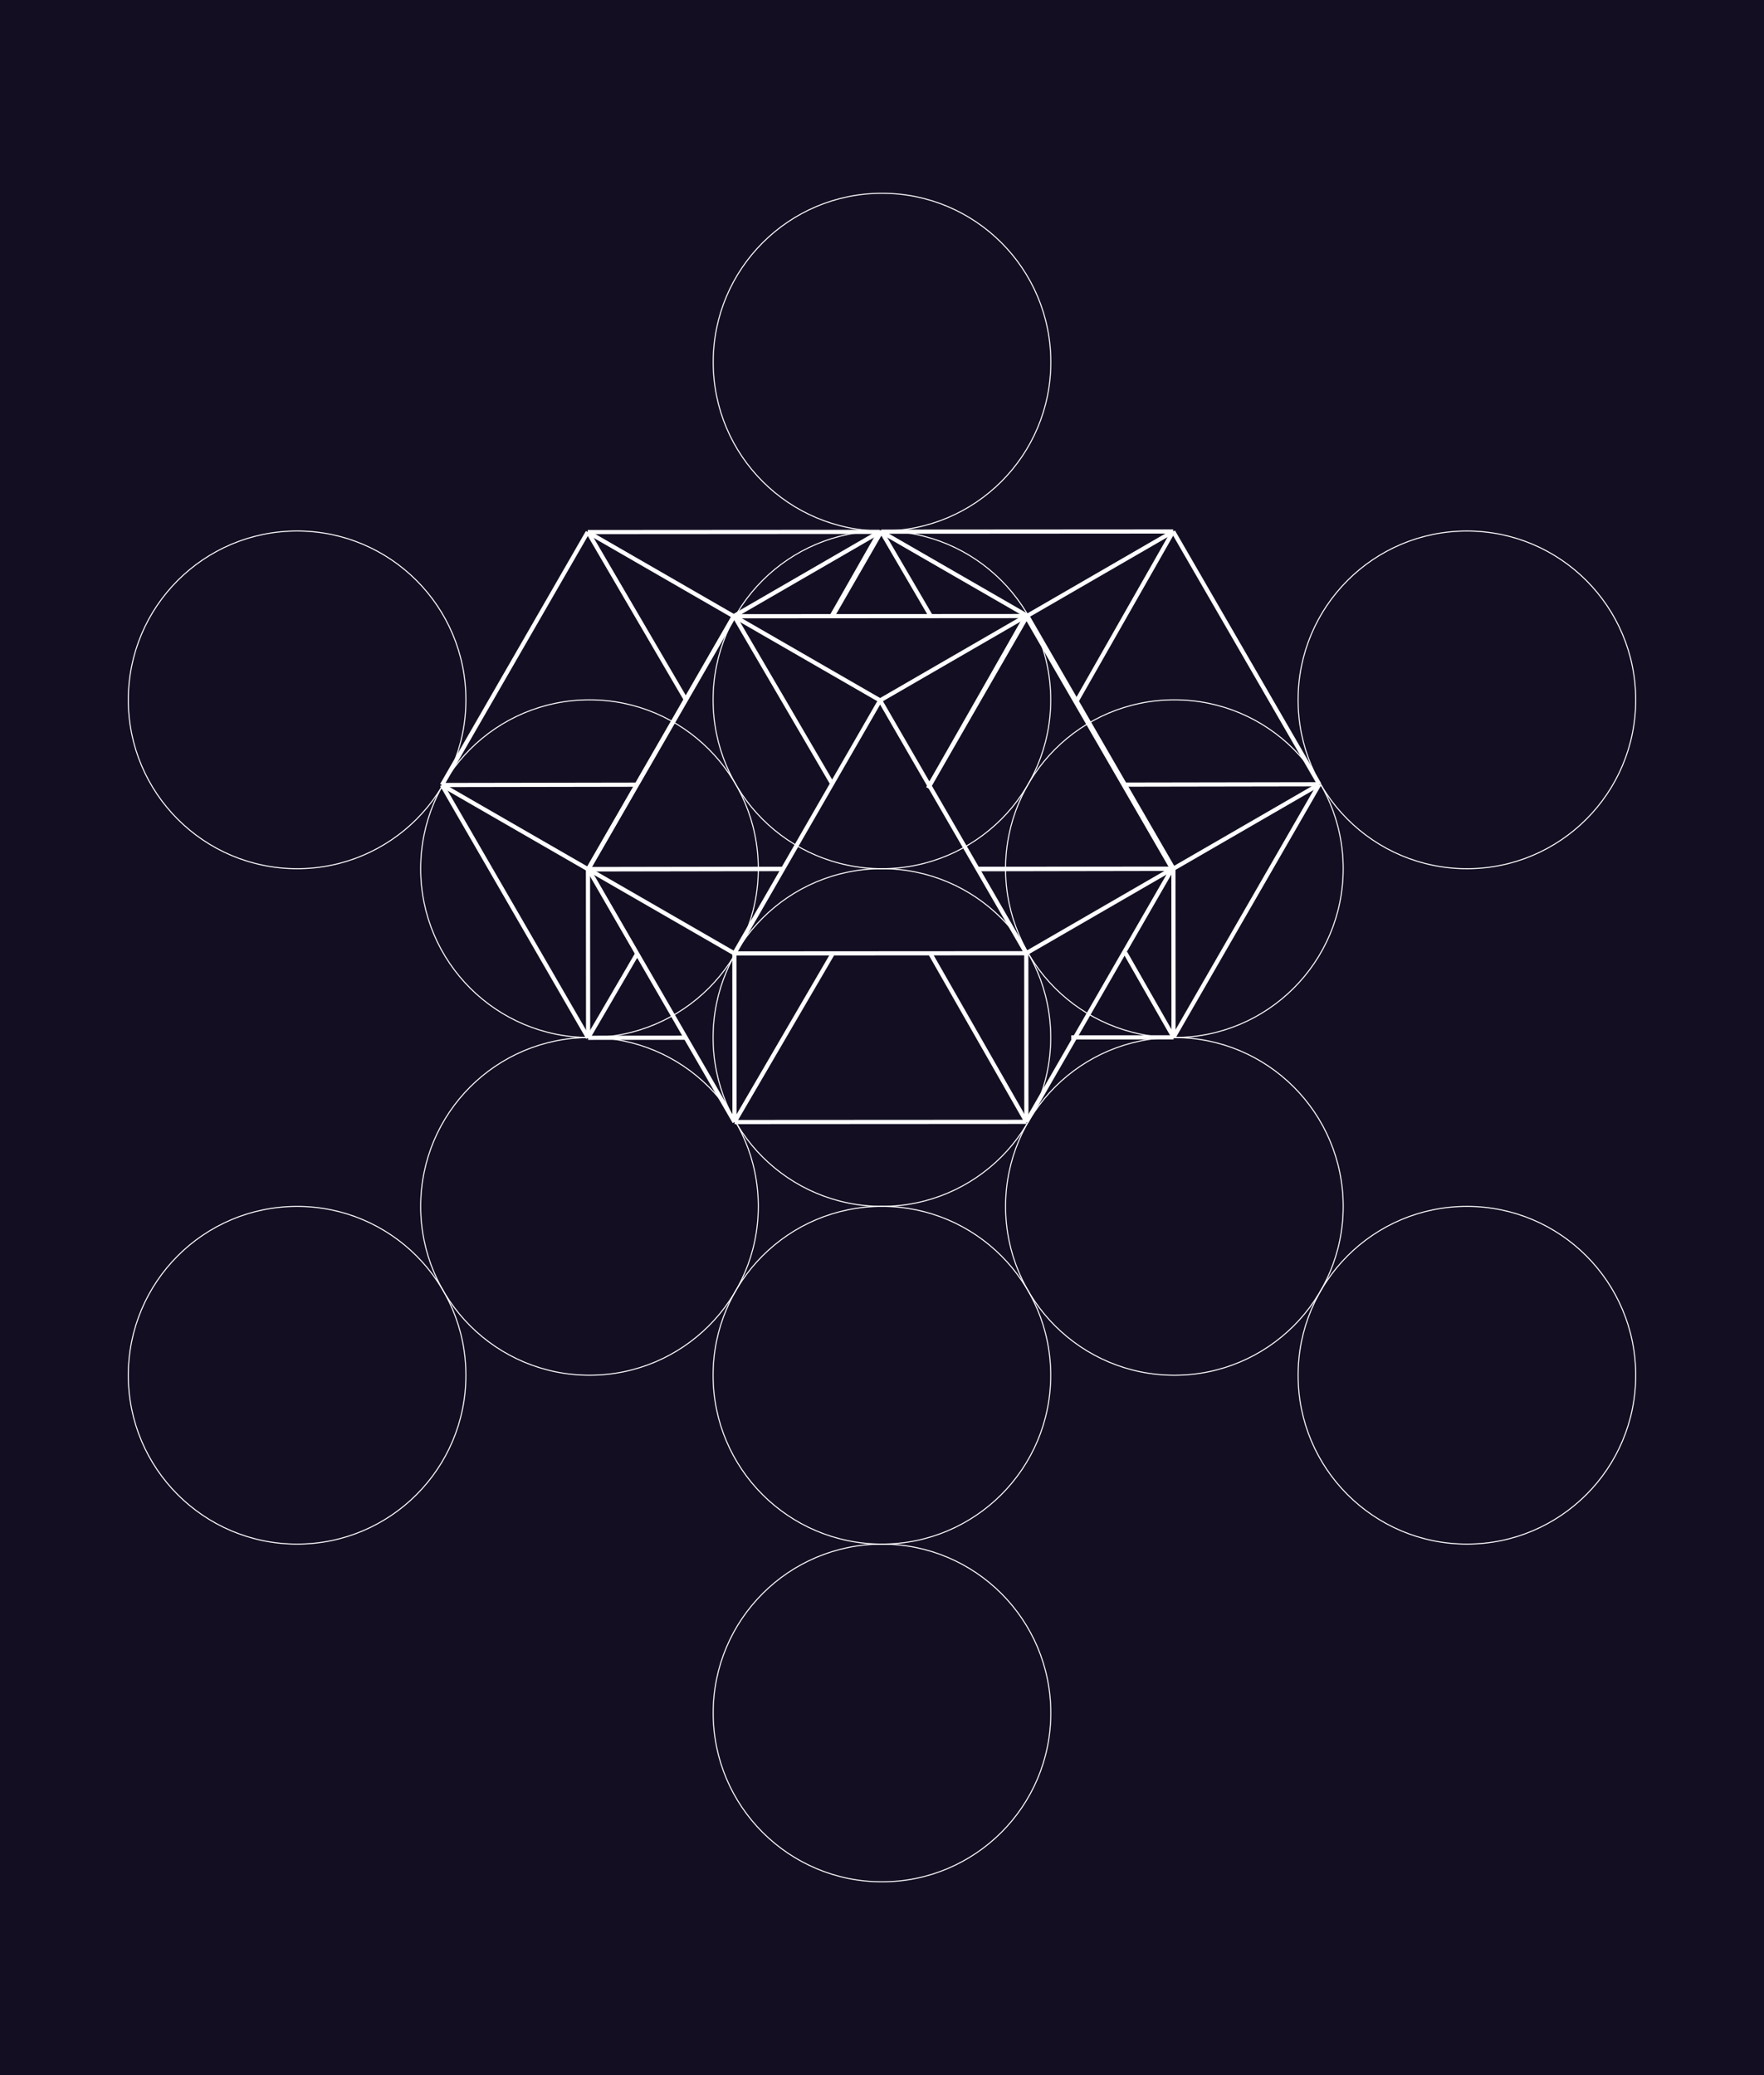 <?xml version="1.0" encoding="utf-8"?>
<!-- Generator: Adobe Illustrator 16.0.0, SVG Export Plug-In . SVG Version: 6.00 Build 0)  -->
<!DOCTYPE svg PUBLIC "-//W3C//DTD SVG 1.1//EN" "http://www.w3.org/Graphics/SVG/1.1/DTD/svg11.dtd">
<svg version="1.1" xmlns="http://www.w3.org/2000/svg" xmlns:xlink="http://www.w3.org/1999/xlink" x="0px" y="0px" width="1687px"
	 height="1984px" viewBox="0 0 1687 1984" enable-background="new 0 0 1687 1984" xml:space="preserve">
<g id="Layer_1">
	<g id="Tetra3DFullGroup">
		<g id="back">
			<rect id="image" y="-7.12" fill="#130E22" width="1687" height="1998.24"/>
		</g>
		<g id="fruit">
			<g>
				<path fill="none" stroke="#FFFFFF" d="M1004.856,992.021c0,89.154-72.299,161.414-161.394,161.414
					c-89.198,0-161.497-72.252-161.497-161.414c0-89.225,72.297-161.477,161.497-161.477
					C932.562,830.551,1004.856,902.803,1004.856,992.021z"/>
				<path fill="none" stroke="#FFFFFF" d="M1004.856,669.139c0,89.16-72.299,161.414-161.394,161.414
					c-89.198,0-161.497-72.254-161.497-161.414c0-89.218,72.297-161.47,161.497-161.47
					C932.562,507.669,1004.856,579.921,1004.856,669.139z"/>
				<path fill="none" stroke="#FFFFFF" d="M725.198,830.578c0,89.16-72.294,161.414-161.391,161.414
					c-89.196,0-161.497-72.254-161.497-161.414c0-89.218,72.301-161.47,161.497-161.47
					C652.903,669.108,725.198,741.36,725.198,830.578z"/>
				<path fill="none" stroke="#FFFFFF" d="M725.199,1153.449c0,89.162-72.293,161.414-161.386,161.414
					c-89.2,0-161.496-72.252-161.496-161.414c0-89.219,72.296-161.473,161.496-161.473
					C652.905,991.98,725.199,1064.232,725.199,1153.449z"/>
				<path fill="none" stroke="#FFFFFF" d="M1004.856,1314.904c0,89.16-72.299,161.412-161.392,161.412
					c-89.2,0-161.498-72.252-161.498-161.412c0-89.221,72.296-161.479,161.498-161.479
					C932.563,1153.436,1004.856,1225.688,1004.856,1314.904z"/>
				<path fill="none" stroke="#FFFFFF" d="M1284.567,1153.463c0,89.162-72.295,161.414-161.391,161.414
					c-89.197,0-161.494-72.252-161.494-161.414c0-89.219,72.297-161.471,161.494-161.471
					C1212.272,991.992,1284.567,1064.244,1284.567,1153.463z"/>
				<path fill="none" stroke="#FFFFFF" d="M1284.556,830.578c0,89.161-72.293,161.414-161.388,161.414
					c-89.201,0-161.498-72.253-161.498-161.414c0-89.218,72.3-161.469,161.498-161.469
					C1212.263,669.109,1284.556,741.36,1284.556,830.578z"/>
				<path fill="none" stroke="#FFFFFF" d="M1004.961,346.257c0,89.161-72.295,161.414-161.387,161.414
					c-89.201,0-161.497-72.253-161.497-161.414c0-89.219,72.295-161.47,161.497-161.47
					C932.666,184.787,1004.961,257.038,1004.961,346.257z"/>
				<path fill="none" stroke="#FFFFFF" d="M445.578,669.15c0,89.16-72.294,161.414-161.386,161.414
					c-89.201,0-161.5-72.254-161.5-161.414c0-89.226,72.296-161.477,161.5-161.477C373.283,507.682,445.578,579.933,445.578,669.15z
					"/>
				<path fill="none" stroke="#FFFFFF" d="M445.566,1314.916c0,89.164-72.294,161.416-161.391,161.416
					c-89.199,0-161.497-72.252-161.497-161.416c0-89.217,72.292-161.467,161.497-161.467
					C373.272,1153.449,445.566,1225.699,445.566,1314.916z"/>
				<path fill="none" stroke="#FFFFFF" d="M1564.321,1314.906c0,89.162-72.297,161.414-161.391,161.414
					c-89.197,0-161.496-72.252-161.496-161.414c0-89.221,72.299-161.471,161.496-161.471
					C1492.026,1153.438,1564.321,1225.688,1564.321,1314.906z"/>
				<path fill="none" stroke="#FFFFFF" d="M1564.31,669.161c0,89.162-72.295,161.414-161.388,161.414
					c-89.2,0-161.498-72.252-161.498-161.414c0-89.218,72.298-161.469,161.498-161.469
					C1492.015,507.692,1564.31,579.943,1564.31,669.161z"/>
				<path fill="none" stroke="#FFFFFF" d="M1004.944,1637.797c0,89.162-72.297,161.416-161.396,161.416
					c-89.196,0-161.495-72.254-161.495-161.416c0-89.217,72.298-161.467,161.495-161.467
					C932.647,1476.33,1004.944,1548.58,1004.944,1637.797z"/>
			</g>
		</g>
		<g id="sixtyFour" display="none">
			<g display="inline">
				<circle fill="none" stroke="#FFFFFF" cx="843.5" cy="992" r="726.798"/>
				<line fill="none" stroke="#FFFFFF" x1="842.524" y1="1638.064" x2="842.543" y2="992"/>
				<line fill="none" stroke="#FFFFFF" x1="843.5" y1="991.734" x2="1401.921" y2="669.404"/>
				<line fill="none" stroke="#FFFFFF" x1="842.006" y1="992" x2="283.166" y2="669.416"/>
				<line fill="none" stroke="#FFFFFF" x1="562.772" y1="1153.693" x2="283.134" y2="992.289"/>
				<line fill="none" stroke="#FFFFFF" x1="842.869" y1="669.248" x2="1122.266" y2="508"/>
				<line fill="none" stroke="#FFFFFF" x1="1122.261" y1="1153.744" x2="1122.255" y2="1476.615"/>
				<line fill="none" stroke="#FFFFFF" x1="562.86" y1="1476.626" x2="562.854" y2="1153.717"/>
				<line fill="none" stroke="#FFFFFF" x1="562.847" y1="507.965" x2="842.638" y2="669.471"/>
				<line fill="none" stroke="#FFFFFF" x1="1401.886" y1="992.289" x2="1123.539" y2="1152.969"/>
				<line fill="none" stroke="#FFFFFF" x1="1308.591" y1="1153.875" x2="1401.886" y2="992.289"/>
				<line fill="none" stroke="#FFFFFF" x1="1122.25" y1="1476.615" x2="1215.559" y2="1315.005"/>
				<line fill="none" stroke="#FFFFFF" x1="1401.886" y1="992.289" x2="1122.266" y2="508"/>
				<line fill="none" stroke="#FFFFFF" x1="749.621" y1="507.988" x2="562.847" y2="507.977"/>
				<line fill="none" stroke="#FFFFFF" x1="1122.266" y1="507.988" x2="935.683" y2="507.977"/>
				<line fill="none" stroke="#FFFFFF" x1="562.847" y1="507.965" x2="283.134" y2="992.289"/>
				<line fill="none" stroke="#FFFFFF" x1="283.134" y1="992.289" x2="376.657" y2="1154.221"/>
				<line fill="none" stroke="#FFFFFF" x1="469.026" y1="1314.146" x2="562.869" y2="1476.626"/>
				<line fill="none" stroke="#FFFFFF" x1="562.869" y1="1476.626" x2="1122.25" y2="1476.615"/>
				<line fill="none" stroke="#FFFFFF" x1="470.151" y1="669.41" x2="283.166" y2="669.412"/>
				<line fill="none" stroke="#FFFFFF" x1="1401.921" y1="669.41" x2="1214.918" y2="669.412"/>
				<line fill="none" stroke="#FFFFFF" x1="283.178" y1="1315.161" x2="1401.901" y2="1315.191"/>
				<line fill="none" stroke="#FFFFFF" x1="469.683" y1="992.289" x2="283.134" y2="992.289"/>
				<line fill="none" stroke="#FFFFFF" x1="1401.886" y1="992.289" x2="1215.634" y2="992.289"/>
				<line fill="none" stroke="#FFFFFF" x1="562.612" y1="1153.754" x2="1122.492" y2="1153.744"/>
				<line fill="none" stroke="#FFFFFF" x1="423.047" y1="1073.02" x2="608.838" y2="1073.018"/>
				<line fill="none" stroke="#FFFFFF" x1="1075.457" y1="1073.02" x2="1262.05" y2="1073.018"/>
				<line fill="none" stroke="#FFFFFF" x1="701.84" y1="911.594" x2="981.847" y2="911.584"/>
				<line fill="none" stroke="#FFFFFF" x1="562.593" y1="830.814" x2="749.621" y2="830.887"/>
				<line fill="none" stroke="#FFFFFF" x1="935.683" y1="830.844" x2="1122.71" y2="830.859"/>
				<line fill="none" stroke="#FFFFFF" x1="702.705" y1="588.688" x2="982.463" y2="588.688"/>
				<line fill="none" stroke="#FFFFFF" x1="1261.982" y1="1072.979" x2="1122.146" y2="1315.188"/>
				<line fill="none" stroke="#FFFFFF" x1="1169.269" y1="910.66" x2="1261.999" y2="750.029"/>
				<line fill="none" stroke="#FFFFFF" x1="843.06" y1="1475.672" x2="936.304" y2="1314.146"/>
				<line fill="none" stroke="#FFFFFF" x1="562.89" y1="1315.235" x2="656.136" y2="1153.723"/>
				<line fill="none" stroke="#FFFFFF" x1="889" y1="750.396" x2="982.41" y2="588.6"/>
				<line fill="none" stroke="#FFFFFF" x1="562.804" y1="1153.865" x2="842.586" y2="669.354"/>
				<line fill="none" stroke="#FFFFFF" x1="936.302" y1="1475.679" x2="842.524" y2="1638.064"/>
				<line fill="none" stroke="#FFFFFF" x1="1401.921" y1="669.404" x2="1308.666" y2="830.887"/>
				<line fill="none" stroke="#FFFFFF" x1="283.178" y1="1315.161" x2="842.543" y2="346.543"/>
				<line fill="none" stroke="#FFFFFF" x1="562.869" y1="1476.626" x2="655.92" y2="1315.503"/>
				<line fill="none" stroke="#FFFFFF" x1="1028.919" y1="669.635" x2="1122.266" y2="508"/>
				<line fill="none" stroke="#FFFFFF" x1="516.325" y1="911.594" x2="423.039" y2="750.035"/>
				<line fill="none" stroke="#FFFFFF" x1="842.569" y1="1476.663" x2="749.013" y2="1314.64"/>
				<line fill="none" stroke="#FFFFFF" x1="1122.265" y1="1153.875" x2="842.537" y2="669.383"/>
				<line fill="none" stroke="#FFFFFF" x1="794.851" y1="748.258" x2="702.713" y2="588.682"/>
				<line fill="none" stroke="#FFFFFF" x1="1122.183" y1="1315.212" x2="1028.919" y2="1153.686"/>
				<line fill="none" stroke="#FFFFFF" x1="562.918" y1="1315.186" x2="423.037" y2="1072.909"/>
				<line fill="none" stroke="#FFFFFF" x1="656.194" y1="669.604" x2="562.847" y2="507.965"/>
				<line fill="none" stroke="#FFFFFF" x1="1122.25" y1="1476.615" x2="1028.752" y2="1314.717"/>
				<line fill="none" stroke="#FFFFFF" x1="376.407" y1="830.887" x2="283.166" y2="669.416"/>
				<line fill="none" stroke="#FFFFFF" x1="842.524" y1="1638.064" x2="748.752" y2="1475.679"/>
				<line fill="none" stroke="#FFFFFF" x1="842.543" y1="346.543" x2="1401.901" y2="1315.191"/>
				<line fill="none" stroke="#FFFFFF" x1="936.302" y1="1152.274" x2="842.252" y2="1315.005"/>
				<line fill="none" stroke="#FFFFFF" x1="1122.142" y1="830.727" x2="1028.752" y2="992.313"/>
				<line fill="none" stroke="#FFFFFF" x1="655.92" y1="992.313" x2="562.612" y2="830.723"/>
				<line fill="none" stroke="#FFFFFF" x1="842.252" y1="1315.005" x2="748.752" y2="1153.079"/>
				<line fill="none" stroke="#FFFFFF" x1="841.843" y1="1153.875" x2="981.847" y2="911.584"/>
				<line fill="none" stroke="#FFFFFF" x1="841.843" y1="1153.875" x2="701.84" y2="911.594"/>
				<line fill="none" stroke="#FFFFFF" x1="1261.999" y1="750.029" x2="1075.448" y2="750.029"/>
				<line fill="none" stroke="#FFFFFF" x1="423.039" y1="750.035" x2="609.531" y2="750.035"/>
			</g>
		</g>
		<g id="hexagon">
			<polygon fill="#FFFFFF" fill-opacity="0" stroke="#FFE86D" stroke-miterlimit="10" stroke-opacity="0" points="2.5,507 843.5,21 
				1684.5,507 1684.5,1478 843.5,1963 2.5,1478 			"/>
		</g>
	</g>
</g>
<g id="Layer_2" display="none">
	
		<line display="inline" fill="none" stroke="#FFFFFF" stroke-width="4" stroke-miterlimit="10" x1="832.673" y1="669.508" x2="691.976" y2="911.719"/>
	
		<line display="inline" fill="none" stroke="#FFFFFF" stroke-width="4" stroke-miterlimit="10" x1="971.982" y1="911.709" x2="832.673" y2="669.508"/>
	
		<line display="inline" fill="none" stroke="#FFFFFF" stroke-width="4" stroke-miterlimit="10" x1="691.976" y1="911.719" x2="971.982" y2="911.709"/>
	
		<line display="inline" fill="none" stroke="#FFFFFF" stroke-width="4" stroke-miterlimit="10" x1="833.005" y1="669.373" x2="552.982" y2="508.102"/>
	
		<line display="inline" fill="none" stroke="#FFFFFF" stroke-width="4" stroke-miterlimit="10" x1="552.982" y1="508.102" x2="413.175" y2="750.16"/>
	
		<line display="inline" fill="none" stroke="#FFFFFF" stroke-width="4" stroke-miterlimit="10" x1="413.175" y1="750.16" x2="506.461" y2="911.719"/>
	
		<line display="inline" fill="none" stroke="#FFFFFF" stroke-width="4" stroke-miterlimit="10" x1="692.849" y1="588.807" x2="972.546" y2="588.725"/>
	
		<line display="inline" fill="none" stroke="#FFFFFF" stroke-width="4" stroke-miterlimit="10" x1="972.546" y1="588.725" x2="833.005" y2="669.373"/>
	
		<line display="inline" fill="none" stroke="#FFFFFF" stroke-width="4" stroke-miterlimit="10" x1="972.546" y1="588.725" x2="879.136" y2="750.521"/>
	
		<line display="inline" fill="none" stroke="#FFFFFF" stroke-width="4" stroke-miterlimit="10" x1="784.986" y1="748.383" x2="697.948" y2="591.59"/>
	
		<line display="inline" fill="none" stroke="#FFFFFF" stroke-width="4" stroke-miterlimit="10" x1="697.948" y1="591.59" x2="552.748" y2="830.848"/>
	
		<line display="inline" fill="none" stroke="#FFFFFF" stroke-width="4" stroke-miterlimit="10" x1="552.748" y1="830.848" x2="646.056" y2="992.438"/>
</g>
<g id="Layer_3">
	<g id="sixtyFour_1_">
		<g>
			
				<line fill="none" stroke="#FFFFFF" stroke-width="4" stroke-miterlimit="10" x1="981.209" y1="588.999" x2="702.054" y2="589.188"/>
			
				<line fill="none" stroke="#FFFFFF" stroke-width="4" stroke-miterlimit="10" x1="702.054" y1="589.188" x2="562.668" y2="831.043"/>
			
				<line fill="none" stroke="#FFFFFF" stroke-width="4" stroke-miterlimit="10" x1="702.44" y1="1072.774" x2="981.631" y2="1072.609"/>
			
				<line fill="none" stroke="#FFFFFF" stroke-width="4" stroke-miterlimit="10" x1="981.631" y1="1072.609" x2="1121.018" y2="830.708"/>
			
				<line fill="none" stroke="#FFFFFF" stroke-width="4" stroke-miterlimit="10" x1="1121.018" y1="830.708" x2="981.209" y2="588.999"/>
			
				<line fill="none" stroke="#FFFFFF" stroke-width="4" stroke-miterlimit="10" x1="702.054" y1="589.188" x2="841.689" y2="669.68"/>
			
				<line fill="none" stroke="#FFFFFF" stroke-width="4" stroke-miterlimit="10" x1="841.689" y1="669.68" x2="981.209" y2="588.999"/>
			
				<line fill="none" stroke="#FFFFFF" stroke-width="4" stroke-miterlimit="10" x1="702.44" y1="1072.774" x2="702.312" y2="911.56"/>
			
				<line fill="none" stroke="#FFFFFF" stroke-width="4" stroke-miterlimit="10" x1="702.312" y1="911.56" x2="562.668" y2="831.075"/>
			
				<line fill="none" stroke="#FFFFFF" stroke-width="4" stroke-miterlimit="10" x1="562.668" y1="831.043" x2="702.44" y2="1072.774"/>
			
				<line fill="none" stroke="#FFFFFF" stroke-width="4" stroke-miterlimit="10" x1="1121.018" y1="830.717" x2="981.484" y2="911.385"/>
			
				<line fill="none" stroke="#FFFFFF" stroke-width="4" stroke-miterlimit="10" x1="981.484" y1="911.385" x2="981.575" y2="1072.554"/>
			
				<line fill="none" stroke="#FFFFFF" stroke-width="4" stroke-miterlimit="10" x1="841.689" y1="669.68" x2="981.484" y2="911.385"/>
			
				<line fill="none" stroke="#FFFFFF" stroke-width="4" stroke-miterlimit="10" x1="981.484" y1="911.385" x2="702.312" y2="911.56"/>
			
				<line fill="none" stroke="#FFFFFF" stroke-width="4" stroke-miterlimit="10" x1="702.312" y1="911.56" x2="841.689" y2="669.68"/>
			
				<line fill="none" stroke="#FFFFFF" stroke-width="4" stroke-miterlimit="10" x1="1121.018" y1="830.717" x2="935.284" y2="831.043"/>
			
				<line fill="none" stroke="#FFFFFF" stroke-width="4" stroke-miterlimit="10" x1="749.347" y1="830.717" x2="562.668" y2="831.043"/>
			
				<line fill="none" stroke="#FFFFFF" stroke-width="4" stroke-miterlimit="10" x1="889.36" y1="750.353" x2="981.209" y2="588.999"/>
			
				<line fill="none" stroke="#FFFFFF" stroke-width="4" stroke-miterlimit="10" x1="796.451" y1="750.353" x2="702.245" y2="589.188"/>
			<line fill="none" stroke="#FFFFFF" stroke-width="4" x1="796.451" y1="911.587" x2="702.44" y2="1072.774"/>
			<line fill="none" stroke="#FFFFFF" stroke-width="4" x1="889.36" y1="911.111" x2="981.631" y2="1072.609"/>
		</g>
	</g>
	<g id="sixtyFour_3_">
		<g>
			
				<line fill="none" stroke="#FFFFFF" stroke-width="4" stroke-miterlimit="10" x1="1121.934" y1="508.142" x2="842.778" y2="508.331"/>
			
				<line fill="none" stroke="#FFFFFF" stroke-width="4" stroke-miterlimit="10" x1="842.778" y1="508.331" x2="795.653" y2="590.101"/>
			
				<line fill="none" stroke="#FFFFFF" stroke-width="4" stroke-miterlimit="10" x1="1024.514" y1="991.864" x2="1122.355" y2="991.806"/>
			
				<line fill="none" stroke="#FFFFFF" stroke-width="4" stroke-miterlimit="10" x1="1122.355" y1="991.752" x2="1261.742" y2="749.851"/>
			
				<line fill="none" stroke="#FFFFFF" stroke-width="4" stroke-miterlimit="10" x1="1261.742" y1="749.851" x2="1121.934" y2="508.142"/>
			
				<line fill="none" stroke="#FFFFFF" stroke-width="4" stroke-miterlimit="10" x1="842.778" y1="508.331" x2="982.414" y2="588.823"/>
			
				<line fill="none" stroke="#FFFFFF" stroke-width="4" stroke-miterlimit="10" x1="982.414" y1="588.823" x2="1121.934" y2="508.142"/>
			
				<line fill="none" stroke="#FFFFFF" stroke-width="4" stroke-miterlimit="10" x1="1261.742" y1="749.86" x2="1122.209" y2="830.528"/>
			
				<line fill="none" stroke="#FFFFFF" stroke-width="4" stroke-miterlimit="10" x1="1122.209" y1="830.528" x2="1122.3" y2="991.697"/>
			
				<line fill="none" stroke="#FFFFFF" stroke-width="4" stroke-miterlimit="10" x1="982.414" y1="588.823" x2="1122.209" y2="830.528"/>
			
				<line fill="none" stroke="#FFFFFF" stroke-width="4" stroke-miterlimit="10" x1="1122.209" y1="830.557" x2="934.943" y2="830.674"/>
			
				<line fill="none" stroke="#FFFFFF" stroke-width="4" stroke-miterlimit="10" x1="887.473" y1="753.587" x2="982.414" y2="588.823"/>
			
				<line fill="none" stroke="#FFFFFF" stroke-width="4" stroke-miterlimit="10" x1="1261.742" y1="749.86" x2="1076.009" y2="750.186"/>
			
				<line fill="none" stroke="#FFFFFF" stroke-width="4" stroke-miterlimit="10" x1="1030.085" y1="669.496" x2="1121.934" y2="508.142"/>
			
				<line fill="none" stroke="#FFFFFF" stroke-width="4" stroke-miterlimit="10" x1="890.766" y1="590.1" x2="842.969" y2="508.332"/>
			<line fill="none" stroke="#FFFFFF" stroke-width="4" x1="1076.221" y1="911.003" x2="1122.355" y2="991.752"/>
		</g>
	</g>
	<g id="sixtyFour_2_">
		<g>
			
				<line fill="none" stroke="#FFFFFF" stroke-width="4" stroke-miterlimit="10" x1="841.206" y1="508.508" x2="562.051" y2="508.698"/>
			
				<line fill="none" stroke="#FFFFFF" stroke-width="4" stroke-miterlimit="10" x1="562.051" y1="508.698" x2="422.665" y2="750.553"/>
			
				<line fill="none" stroke="#FFFFFF" stroke-width="4" stroke-miterlimit="10" x1="562.438" y1="992.229" x2="655.56" y2="992.174"/>
			
				<line fill="none" stroke="#FFFFFF" stroke-width="4" stroke-miterlimit="10" x1="562.051" y1="508.698" x2="701.686" y2="589.19"/>
			
				<line fill="none" stroke="#FFFFFF" stroke-width="4" stroke-miterlimit="10" x1="701.686" y1="589.19" x2="841.206" y2="508.508"/>
			
				<line fill="none" stroke="#FFFFFF" stroke-width="4" stroke-miterlimit="10" x1="562.438" y1="992.284" x2="562.309" y2="831.069"/>
			
				<line fill="none" stroke="#FFFFFF" stroke-width="4" stroke-miterlimit="10" x1="562.309" y1="831.069" x2="422.665" y2="750.585"/>
			
				<line fill="none" stroke="#FFFFFF" stroke-width="4" stroke-miterlimit="10" x1="422.665" y1="750.553" x2="562.438" y2="992.284"/>
			
				<line fill="none" stroke="#FFFFFF" stroke-width="4" stroke-miterlimit="10" x1="746.198" y1="830.895" x2="562.309" y2="831.069"/>
			
				<line fill="none" stroke="#FFFFFF" stroke-width="4" stroke-miterlimit="10" x1="562.309" y1="831.069" x2="701.686" y2="589.19"/>
			
				<line fill="none" stroke="#FFFFFF" stroke-width="4" stroke-miterlimit="10" x1="609.344" y1="750.227" x2="422.665" y2="750.553"/>
			
				<line fill="none" stroke="#FFFFFF" stroke-width="4" stroke-miterlimit="10" x1="794.761" y1="590.101" x2="841.206" y2="508.509"/>
			
				<line fill="none" stroke="#FFFFFF" stroke-width="4" stroke-miterlimit="10" x1="656.448" y1="669.863" x2="562.242" y2="508.698"/>
			<line fill="none" stroke="#FFFFFF" stroke-width="4" x1="609.843" y1="911.003" x2="562.438" y2="992.284"/>
		</g>
	</g>
</g>
</svg>
